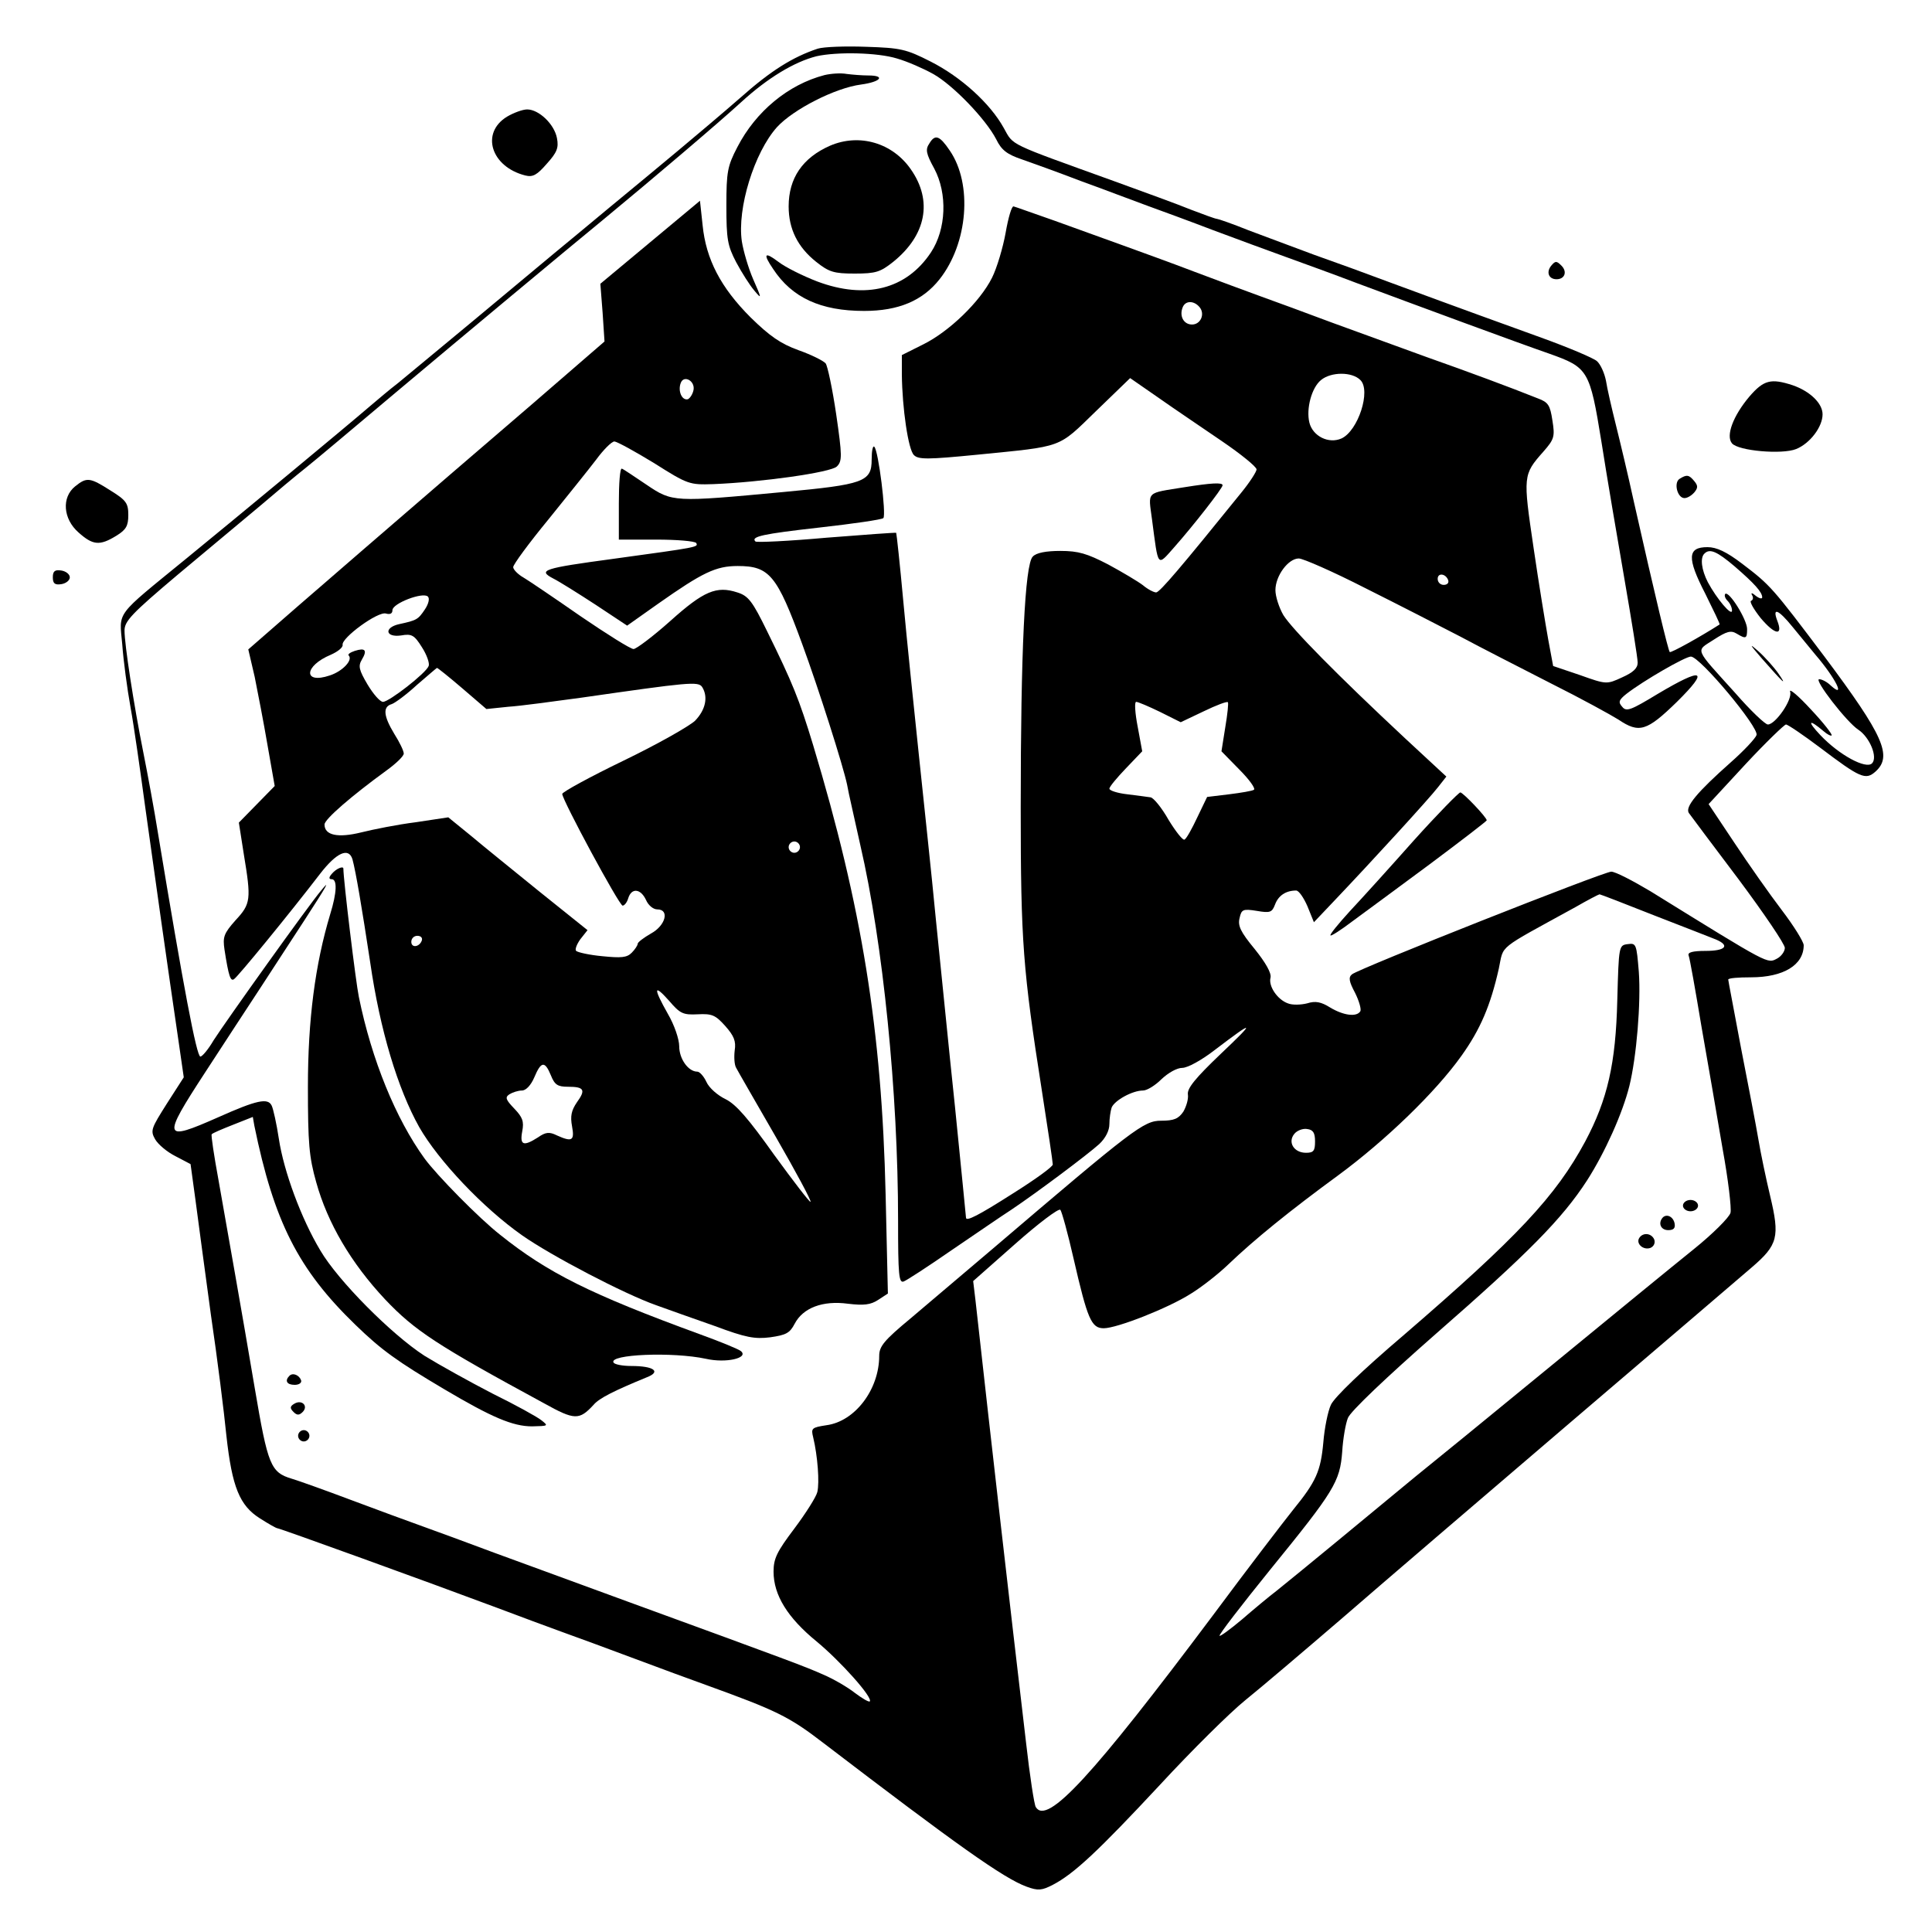 <?xml version="1.0" standalone="no"?>
<!DOCTYPE svg PUBLIC "-//W3C//DTD SVG 20010904//EN"
 "http://www.w3.org/TR/2001/REC-SVG-20010904/DTD/svg10.dtd">
<svg version="1.0" xmlns="http://www.w3.org/2000/svg"
 width="512pt" height="512pt" viewBox="0 0 512 512"
 preserveAspectRatio="xMidYMid meet">
<g transform="translate(0,512) scale(0.1,-0.1)"
fill="#000000" stroke="none">
<path d="M2167 4991 c-66 -22 -124 -58 -205 -130 -48 -42 -123 -105 -166 -141
-43 -36 -124 -103 -181 -150 -56 -47 -122 -101 -146 -121 -24 -20 -119 -99
-210 -175 -92 -76 -183 -152 -204 -169 -21 -16 -54 -44 -74 -61 -65 -56 -356
-297 -487 -404 -192 -157 -178 -138 -170 -228 3 -42 13 -117 22 -167 9 -49 26
-169 39 -265 23 -166 60 -428 89 -625 l13 -90 -45 -70 c-41 -65 -44 -71 -31
-94 8 -14 32 -34 54 -45 l40 -21 13 -95 c7 -52 25 -189 41 -305 17 -115 35
-259 41 -320 15 -136 35 -185 89 -219 22 -14 43 -26 46 -26 6 0 401 -143 580
-210 61 -23 139 -52 175 -65 36 -13 121 -44 190 -70 69 -26 154 -57 190 -70
188 -68 221 -84 312 -154 352 -269 478 -359 539 -381 30 -11 40 -10 69 5 56
29 121 90 284 265 84 91 186 192 227 225 41 33 155 130 254 215 99 86 371 319
605 519 234 200 451 385 482 412 70 60 75 81 49 190 -11 46 -25 113 -31 149
-6 36 -27 145 -46 242 -18 97 -34 179 -34 182 0 4 27 6 60 6 87 0 140 33 140
85 0 9 -26 51 -58 93 -32 42 -89 123 -126 179 l-68 102 98 106 c54 58 103 105
107 105 5 0 46 -28 90 -61 107 -81 121 -87 147 -64 46 41 22 95 -135 305 -138
183 -143 189 -218 246 -42 32 -68 44 -92 44 -53 0 -55 -28 -6 -123 22 -45 40
-81 38 -82 -50 -32 -129 -76 -132 -73 -4 4 -38 145 -95 398 -15 69 -37 161
-48 205 -11 44 -23 96 -26 116 -4 20 -14 43 -24 52 -9 8 -75 36 -147 62 -124
45 -186 67 -408 149 -53 20 -141 52 -195 71 -53 20 -132 49 -174 65 -42 17
-80 30 -83 30 -4 0 -34 11 -68 24 -34 14 -125 47 -202 75 -288 104 -268 94
-295 142 -36 65 -113 135 -194 176 -65 33 -79 36 -171 39 -55 2 -112 0 -128
-5z m210 -26 c28 -8 71 -27 96 -41 52 -29 139 -119 167 -173 14 -29 29 -40 67
-53 26 -9 98 -35 158 -58 61 -22 139 -52 175 -65 36 -13 115 -42 175 -65 61
-23 146 -54 190 -70 44 -16 130 -47 190 -70 161 -60 429 -159 510 -187 104
-37 108 -43 139 -234 14 -90 42 -254 61 -364 19 -110 35 -209 35 -221 0 -15
-12 -26 -41 -39 -41 -19 -42 -19 -112 6 l-71 24 -13 70 c-7 39 -25 148 -39
244 -28 190 -28 193 26 254 29 33 31 40 24 83 -6 40 -11 48 -38 58 -75 30
-180 69 -296 110 -69 25 -181 66 -250 91 -69 26 -154 57 -190 70 -36 13 -114
42 -175 65 -60 23 -146 54 -190 70 -44 16 -125 45 -180 65 -55 19 -104 37
-109 38 -5 1 -14 -30 -21 -70 -7 -39 -23 -93 -36 -119 -32 -64 -114 -143 -183
-177 l-56 -28 0 -52 c1 -89 17 -199 32 -213 12 -12 36 -12 168 1 230 23 212
16 314 115 l91 88 75 -52 c41 -29 117 -80 168 -115 50 -34 92 -68 92 -75 0 -6
-18 -34 -40 -61 -160 -198 -216 -264 -226 -265 -6 0 -22 8 -35 19 -13 10 -55
35 -92 55 -56 29 -79 36 -127 36 -38 0 -64 -5 -73 -15 -21 -20 -32 -252 -32
-665 0 -357 6 -431 56 -750 16 -102 29 -190 29 -196 0 -6 -47 -40 -106 -77
-91 -58 -124 -75 -124 -64 0 1 -13 133 -29 292 -17 160 -39 385 -51 500 -11
116 -32 311 -45 435 -13 124 -32 306 -41 405 -9 99 -18 181 -19 183 -1 1 -84
-5 -185 -13 -100 -9 -185 -13 -188 -10 -13 13 19 20 170 37 89 10 165 21 169
25 8 9 -13 179 -24 189 -4 4 -7 -11 -7 -34 0 -59 -21 -66 -235 -86 -289 -27
-293 -27 -361 19 -33 22 -62 42 -66 43 -5 2 -8 -39 -8 -92 l0 -96 99 0 c55 0
102 -4 106 -9 6 -11 6 -11 -220 -42 -185 -25 -201 -30 -159 -52 16 -8 67 -40
113 -70 l83 -55 82 58 c118 83 153 100 211 100 84 0 104 -24 171 -207 43 -117
109 -324 119 -373 3 -19 20 -91 35 -160 60 -259 100 -656 100 -994 0 -145 2
-167 15 -162 8 3 65 40 127 83 62 42 133 91 158 107 70 47 202 146 233 174 17
16 27 36 27 53 0 15 3 35 6 44 8 19 55 45 83 45 11 0 33 14 49 30 18 17 41 30
55 30 14 0 51 20 87 48 105 80 109 78 15 -11 -67 -64 -89 -91 -87 -107 2 -12
-4 -32 -12 -46 -13 -19 -25 -24 -59 -24 -46 0 -73 -21 -447 -340 -74 -63 -172
-146 -217 -184 -70 -58 -83 -74 -83 -99 0 -89 -64 -174 -140 -184 -39 -6 -41
-8 -35 -32 12 -50 17 -120 11 -145 -3 -13 -31 -57 -61 -97 -46 -61 -55 -79
-55 -114 0 -62 37 -122 114 -185 63 -52 150 -149 141 -159 -3 -2 -20 8 -40 23
-19 15 -57 37 -83 48 -47 21 -84 35 -517 193 -126 46 -286 105 -355 130 -69
26 -154 57 -190 70 -36 13 -121 44 -190 70 -69 26 -139 51 -156 56 -57 17 -64
35 -99 241 -37 219 -66 380 -96 551 -12 65 -20 119 -18 121 2 3 28 14 56 25
l53 21 4 -23 c52 -254 116 -381 268 -528 69 -67 111 -97 236 -171 125 -74 181
-98 232 -98 43 1 44 1 25 16 -11 9 -69 41 -130 71 -60 31 -141 76 -180 100
-88 57 -229 199 -276 279 -51 85 -97 210 -110 296 -6 40 -15 80 -19 88 -10 21
-39 15 -142 -31 -147 -65 -149 -57 -35 118 46 71 113 173 149 228 36 55 87
134 114 175 61 94 71 112 45 80 -31 -36 -253 -347 -285 -397 -14 -24 -30 -43
-35 -43 -10 0 -45 185 -112 590 -10 63 -28 160 -39 215 -26 130 -50 287 -50
324 0 25 19 45 141 148 78 65 176 147 219 183 42 36 96 81 120 100 24 19 131
109 239 200 175 147 457 382 551 459 132 109 305 256 365 311 70 64 140 106
199 121 54 12 161 10 213 -6z m802 -659 c15 -18 3 -46 -20 -46 -22 0 -34 22
-25 45 7 19 30 19 45 1z m426 -193 c29 -28 -6 -135 -50 -155 -34 -15 -76 6
-85 42 -9 37 6 93 31 113 27 22 82 22 104 0z m992 -494 c52 -45 73 -68 73 -82
0 -5 -8 -3 -17 4 -9 8 -14 9 -10 2 4 -6 3 -13 -2 -15 -6 -1 6 -22 25 -46 38
-45 60 -48 44 -7 -14 37 3 30 41 -17 19 -23 46 -56 60 -73 54 -63 81 -118 41
-82 -10 10 -24 17 -31 17 -15 0 73 -114 104 -134 30 -20 52 -73 36 -89 -16
-16 -87 22 -137 75 -36 38 -31 44 9 10 9 -8 19 -13 21 -11 3 2 -22 34 -55 69
-33 36 -58 57 -55 47 7 -21 -39 -87 -59 -87 -7 0 -46 37 -86 83 -111 123 -106
110 -57 142 34 22 45 25 60 16 25 -15 28 -14 28 12 0 25 -48 102 -58 93 -3 -4
0 -12 6 -18 7 -7 12 -18 12 -26 0 -17 -41 32 -64 75 -17 33 -21 65 -9 76 14
14 33 6 80 -34z m-978 -58 c86 -43 199 -101 251 -128 52 -28 160 -83 240 -124
80 -40 160 -84 179 -96 55 -37 75 -31 155 47 87 86 70 93 -51 21 -71 -43 -83
-48 -94 -34 -11 12 -9 18 11 34 45 35 156 99 171 99 24 0 181 -188 174 -208
-3 -9 -34 -42 -68 -72 -89 -79 -123 -119 -111 -135 5 -7 64 -86 132 -176 67
-90 122 -171 122 -181 0 -9 -9 -22 -20 -28 -27 -14 -16 -20 -336 178 -47 28
-93 52 -104 52 -20 0 -667 -256 -687 -272 -10 -8 -8 -19 8 -49 11 -22 17 -44
14 -49 -10 -16 -45 -11 -80 10 -24 15 -39 18 -61 11 -16 -4 -39 -5 -51 0 -28
10 -52 46 -46 68 3 12 -13 40 -42 76 -38 46 -45 62 -40 82 5 23 9 25 46 19 35
-6 40 -4 48 17 9 24 29 37 56 37 7 0 20 -19 30 -42 l17 -42 56 59 c97 102 250
269 273 299 l22 28 -109 101 c-181 169 -300 290 -323 327 -11 19 -21 49 -21
66 0 38 34 84 62 84 11 0 91 -35 177 -79z m219 21 c2 -7 -3 -12 -12 -12 -9 0
-16 7 -16 16 0 17 22 14 28 -4z m-763 -349 l54 -27 61 29 c33 16 62 27 64 24
2 -2 -1 -32 -7 -67 l-10 -63 47 -48 c27 -27 44 -51 39 -54 -4 -3 -34 -8 -66
-12 l-58 -7 -26 -54 c-14 -30 -29 -57 -34 -59 -4 -3 -23 21 -42 52 -18 32 -40
59 -48 60 -8 1 -35 5 -61 8 -27 3 -48 10 -48 15 0 5 20 29 44 54 l43 45 -12
65 c-7 36 -9 66 -4 66 5 0 33 -12 64 -27z m1309 -539 c78 -30 151 -59 164 -64
37 -16 25 -30 -28 -30 -35 0 -48 -4 -45 -12 3 -7 18 -92 34 -188 17 -96 42
-242 56 -324 15 -82 24 -159 21 -170 -3 -12 -47 -56 -98 -97 -51 -41 -221
-180 -378 -309 -157 -129 -319 -261 -360 -294 -41 -34 -131 -108 -201 -166
-70 -58 -144 -118 -165 -135 -21 -16 -63 -51 -93 -77 -31 -26 -57 -45 -59 -43
-3 2 58 81 134 175 170 209 185 233 191 313 2 34 9 74 15 89 6 17 102 108 233
223 245 214 335 305 401 407 48 75 94 178 112 250 19 77 31 221 25 303 -6 73
-7 76 -29 73 -24 -3 -24 -4 -28 -148 -4 -169 -26 -264 -85 -375 -78 -145 -179
-253 -482 -514 -108 -92 -183 -164 -192 -184 -8 -17 -17 -62 -20 -99 -7 -77
-19 -104 -80 -179 -24 -30 -120 -155 -212 -279 -319 -426 -440 -558 -470 -509
-4 5 -16 83 -26 172 -45 383 -89 767 -134 1172 l-6 50 112 99 c61 54 114 94
119 90 4 -5 20 -63 35 -129 37 -161 47 -185 80 -185 35 0 170 53 230 91 28 17
73 52 100 78 70 67 164 143 291 236 125 92 258 220 327 317 50 70 77 133 99
231 14 65 -8 47 203 163 33 19 62 34 64 34 2 0 67 -25 145 -56z m-899 -599 c0
-25 -4 -30 -24 -30 -32 0 -49 28 -31 50 7 9 23 15 34 13 16 -2 21 -10 21 -33z"/>
<path d="M2185 4921 c-96 -25 -182 -96 -231 -191 -26 -50 -29 -65 -29 -155 0
-89 3 -106 26 -150 15 -28 36 -61 48 -75 20 -24 20 -22 -3 30 -13 30 -26 75
-30 100 -13 88 33 236 93 303 43 47 154 104 223 113 52 7 66 24 19 24 -16 0
-41 2 -57 4 -16 3 -42 1 -59 -3z"/>
<path d="M2463 4740 c-11 -16 -9 -27 13 -67 35 -66 32 -160 -9 -222 -65 -98
-173 -125 -301 -77 -39 15 -85 38 -103 52 -37 28 -42 22 -14 -19 50 -76 126
-111 241 -111 91 0 155 27 200 84 75 95 88 252 27 341 -27 40 -39 44 -54 19z"/>
<path d="M2200 4734 c-73 -32 -110 -86 -110 -161 0 -60 24 -108 73 -147 34
-27 47 -31 102 -31 56 0 68 4 102 31 88 71 105 162 47 245 -49 71 -137 96
-214 63z"/>
<path d="M1723 4478 l-132 -110 6 -77 5 -76 -193 -167 c-273 -234 -667 -575
-712 -615 l-39 -34 17 -73 c8 -40 24 -122 34 -181 l19 -108 -48 -49 -47 -48
13 -83 c20 -121 19 -132 -22 -176 -31 -35 -34 -44 -29 -78 11 -71 16 -84 25
-78 10 6 149 176 228 279 44 57 76 71 86 39 9 -33 25 -128 47 -273 26 -180 73
-335 130 -437 51 -89 169 -214 273 -287 77 -54 270 -155 355 -185 31 -11 100
-36 155 -55 83 -31 106 -35 147 -30 42 6 52 11 65 36 22 42 74 62 141 53 42
-5 60 -3 80 10 l26 17 -6 262 c-10 435 -63 763 -192 1191 -37 122 -55 166
-122 302 -39 80 -50 94 -79 103 -55 18 -89 4 -178 -76 -46 -41 -90 -74 -97
-74 -8 0 -70 39 -139 86 -69 48 -137 94 -152 103 -16 9 -28 22 -28 28 0 7 42
64 93 126 50 62 108 134 127 159 19 26 41 48 48 48 7 0 54 -26 105 -57 90 -57
94 -58 157 -56 127 5 313 31 328 47 14 14 14 28 -2 138 -10 68 -23 129 -28
135 -6 7 -38 23 -72 35 -47 17 -76 37 -127 87 -79 79 -118 154 -127 244 l-7
65 -132 -110z m115 -391 c-2 -11 -9 -22 -15 -25 -16 -4 -27 22 -19 43 8 22 38
6 34 -18z m-712 -582 c-18 -27 -22 -29 -68 -39 -41 -9 -37 -36 5 -30 28 5 35
1 55 -31 13 -20 21 -43 18 -50 -7 -19 -105 -95 -121 -95 -8 0 -26 21 -41 46
-23 39 -25 49 -15 66 15 25 9 32 -19 23 -12 -4 -19 -9 -16 -12 12 -12 -16 -42
-50 -53 -71 -24 -69 25 3 55 18 8 32 19 31 26 -4 18 94 90 115 83 11 -3 17 0
17 9 0 18 81 49 94 36 5 -5 2 -19 -8 -34z m99 -209 l64 -55 58 6 c32 2 119 14
193 24 286 41 311 44 321 28 16 -26 9 -60 -19 -89 -16 -15 -101 -63 -190 -106
-89 -43 -162 -83 -162 -88 0 -16 151 -296 160 -296 5 0 12 9 15 20 9 28 33 25
47 -5 6 -14 19 -25 30 -25 33 0 22 -43 -17 -64 -19 -11 -35 -23 -35 -27 0 -4
-7 -15 -16 -24 -13 -13 -28 -14 -78 -9 -33 3 -65 10 -69 14 -4 3 1 17 11 31
l19 24 -126 101 c-69 56 -152 123 -184 150 l-59 48 -86 -13 c-48 -6 -113 -19
-145 -27 -61 -15 -97 -8 -97 21 0 14 72 76 164 143 25 18 46 38 46 45 0 7 -11
30 -25 52 -29 48 -31 72 -7 79 9 3 40 26 67 51 28 24 51 44 53 45 2 0 32 -24
67 -54z m895 -421 c0 -8 -7 -15 -15 -15 -8 0 -15 7 -15 15 0 8 7 15 15 15 8 0
15 -7 15 -15z m-1002 -247 c-6 -18 -28 -21 -28 -4 0 9 7 16 16 16 9 0 14 -5
12 -12z m731 -196 c38 2 47 -2 73 -31 23 -26 29 -40 25 -65 -2 -17 -1 -38 4
-46 4 -8 52 -91 105 -183 53 -92 95 -170 92 -172 -2 -2 -45 54 -96 124 -69 97
-101 134 -129 148 -21 10 -44 30 -51 46 -7 15 -18 27 -24 27 -24 0 -48 34 -48
67 0 19 -13 57 -30 86 -39 69 -38 81 3 35 29 -34 37 -38 76 -36z m-389 -162
c10 -25 18 -30 45 -30 43 0 48 -8 24 -41 -15 -22 -18 -37 -13 -64 7 -38 0 -42
-40 -24 -20 10 -30 9 -50 -5 -39 -25 -49 -21 -42 16 5 26 1 37 -21 60 -23 24
-25 30 -13 38 8 5 23 10 33 10 11 0 24 14 33 35 18 43 28 44 44 5z"/>
<path d="M3140 3829 c-105 -17 -97 -9 -87 -86 17 -129 13 -125 59 -73 48 54
128 156 128 164 0 8 -31 6 -100 -5z"/>
<path d="M880 2805 c-9 -10 -9 -15 -1 -15 15 0 14 -35 -4 -93 -40 -133 -59
-280 -59 -457 0 -149 3 -186 22 -253 30 -108 92 -214 183 -311 78 -82 135
-120 421 -275 81 -45 93 -45 131 -4 15 18 56 38 141 73 39 15 19 30 -41 30
-23 0 -44 4 -47 9 -14 22 157 29 245 10 53 -12 113 2 93 20 -5 5 -54 25 -109
45 -290 106 -404 163 -530 264 -56 44 -167 157 -200 202 -76 105 -140 261
-174 428 -8 38 -41 310 -41 340 0 8 -19 0 -30 -13z"/>
<path d="M767 1474 c-13 -13 -7 -24 14 -24 11 0 19 5 17 12 -5 14 -22 21 -31
12z"/>
<path d="M780 1400 c-12 -7 -12 -12 -2 -22 9 -9 15 -9 24 0 16 16 -2 34 -22
22z"/>
<path d="M790 1315 c0 -8 7 -15 15 -15 8 0 15 7 15 15 0 8 -7 15 -15 15 -8 0
-15 -7 -15 -15z"/>
<path d="M4669 3375 c59 -67 68 -75 44 -40 -12 17 -36 44 -54 60 -25 22 -22
17 10 -20z"/>
<path d="M3747 2893 c-63 -71 -139 -155 -170 -188 -30 -33 -54 -62 -51 -64 2
-2 27 14 56 36 29 21 122 90 206 152 83 62 152 115 152 117 0 8 -63 74 -70 74
-4 0 -60 -57 -123 -127z"/>
<path d="M4460 1925 c0 -8 9 -15 20 -15 11 0 20 7 20 15 0 8 -9 15 -20 15 -11
0 -20 -7 -20 -15z"/>
<path d="M4407 1894 c-14 -15 -6 -34 14 -34 14 0 19 5 17 17 -3 18 -20 27 -31
17z"/>
<path d="M4344 1839 c-9 -15 11 -33 30 -26 9 4 13 13 10 22 -7 17 -30 20 -40
4z"/>
<path d="M1344 4811 c-71 -43 -43 -133 48 -156 20 -5 31 1 57 31 27 30 32 42
27 68 -7 37 -48 76 -79 76 -12 0 -36 -9 -53 -19z"/>
<path d="M4111 4416 c-14 -17 -7 -36 14 -36 22 0 29 20 13 36 -13 13 -16 13
-27 0z"/>
<path d="M4636 4069 c-43 -51 -63 -104 -46 -124 17 -20 133 -30 170 -15 37 15
70 59 70 92 0 29 -33 61 -79 77 -58 19 -77 14 -115 -30z"/>
<path d="M4451 3851 c-16 -10 -6 -51 13 -51 8 0 19 7 26 15 10 12 10 18 0 30
-14 17 -20 18 -39 6z"/>
<path d="M199 3831 c-36 -29 -32 -86 9 -122 38 -34 56 -36 100 -9 26 16 32 26
32 55 0 31 -5 39 -47 65 -55 35 -63 36 -94 11z"/>
<path d="M140 3590 c0 -16 5 -21 23 -18 12 2 22 10 22 18 0 8 -10 16 -22 18
-18 3 -23 -2 -23 -18z"/>
</g>
</svg>
